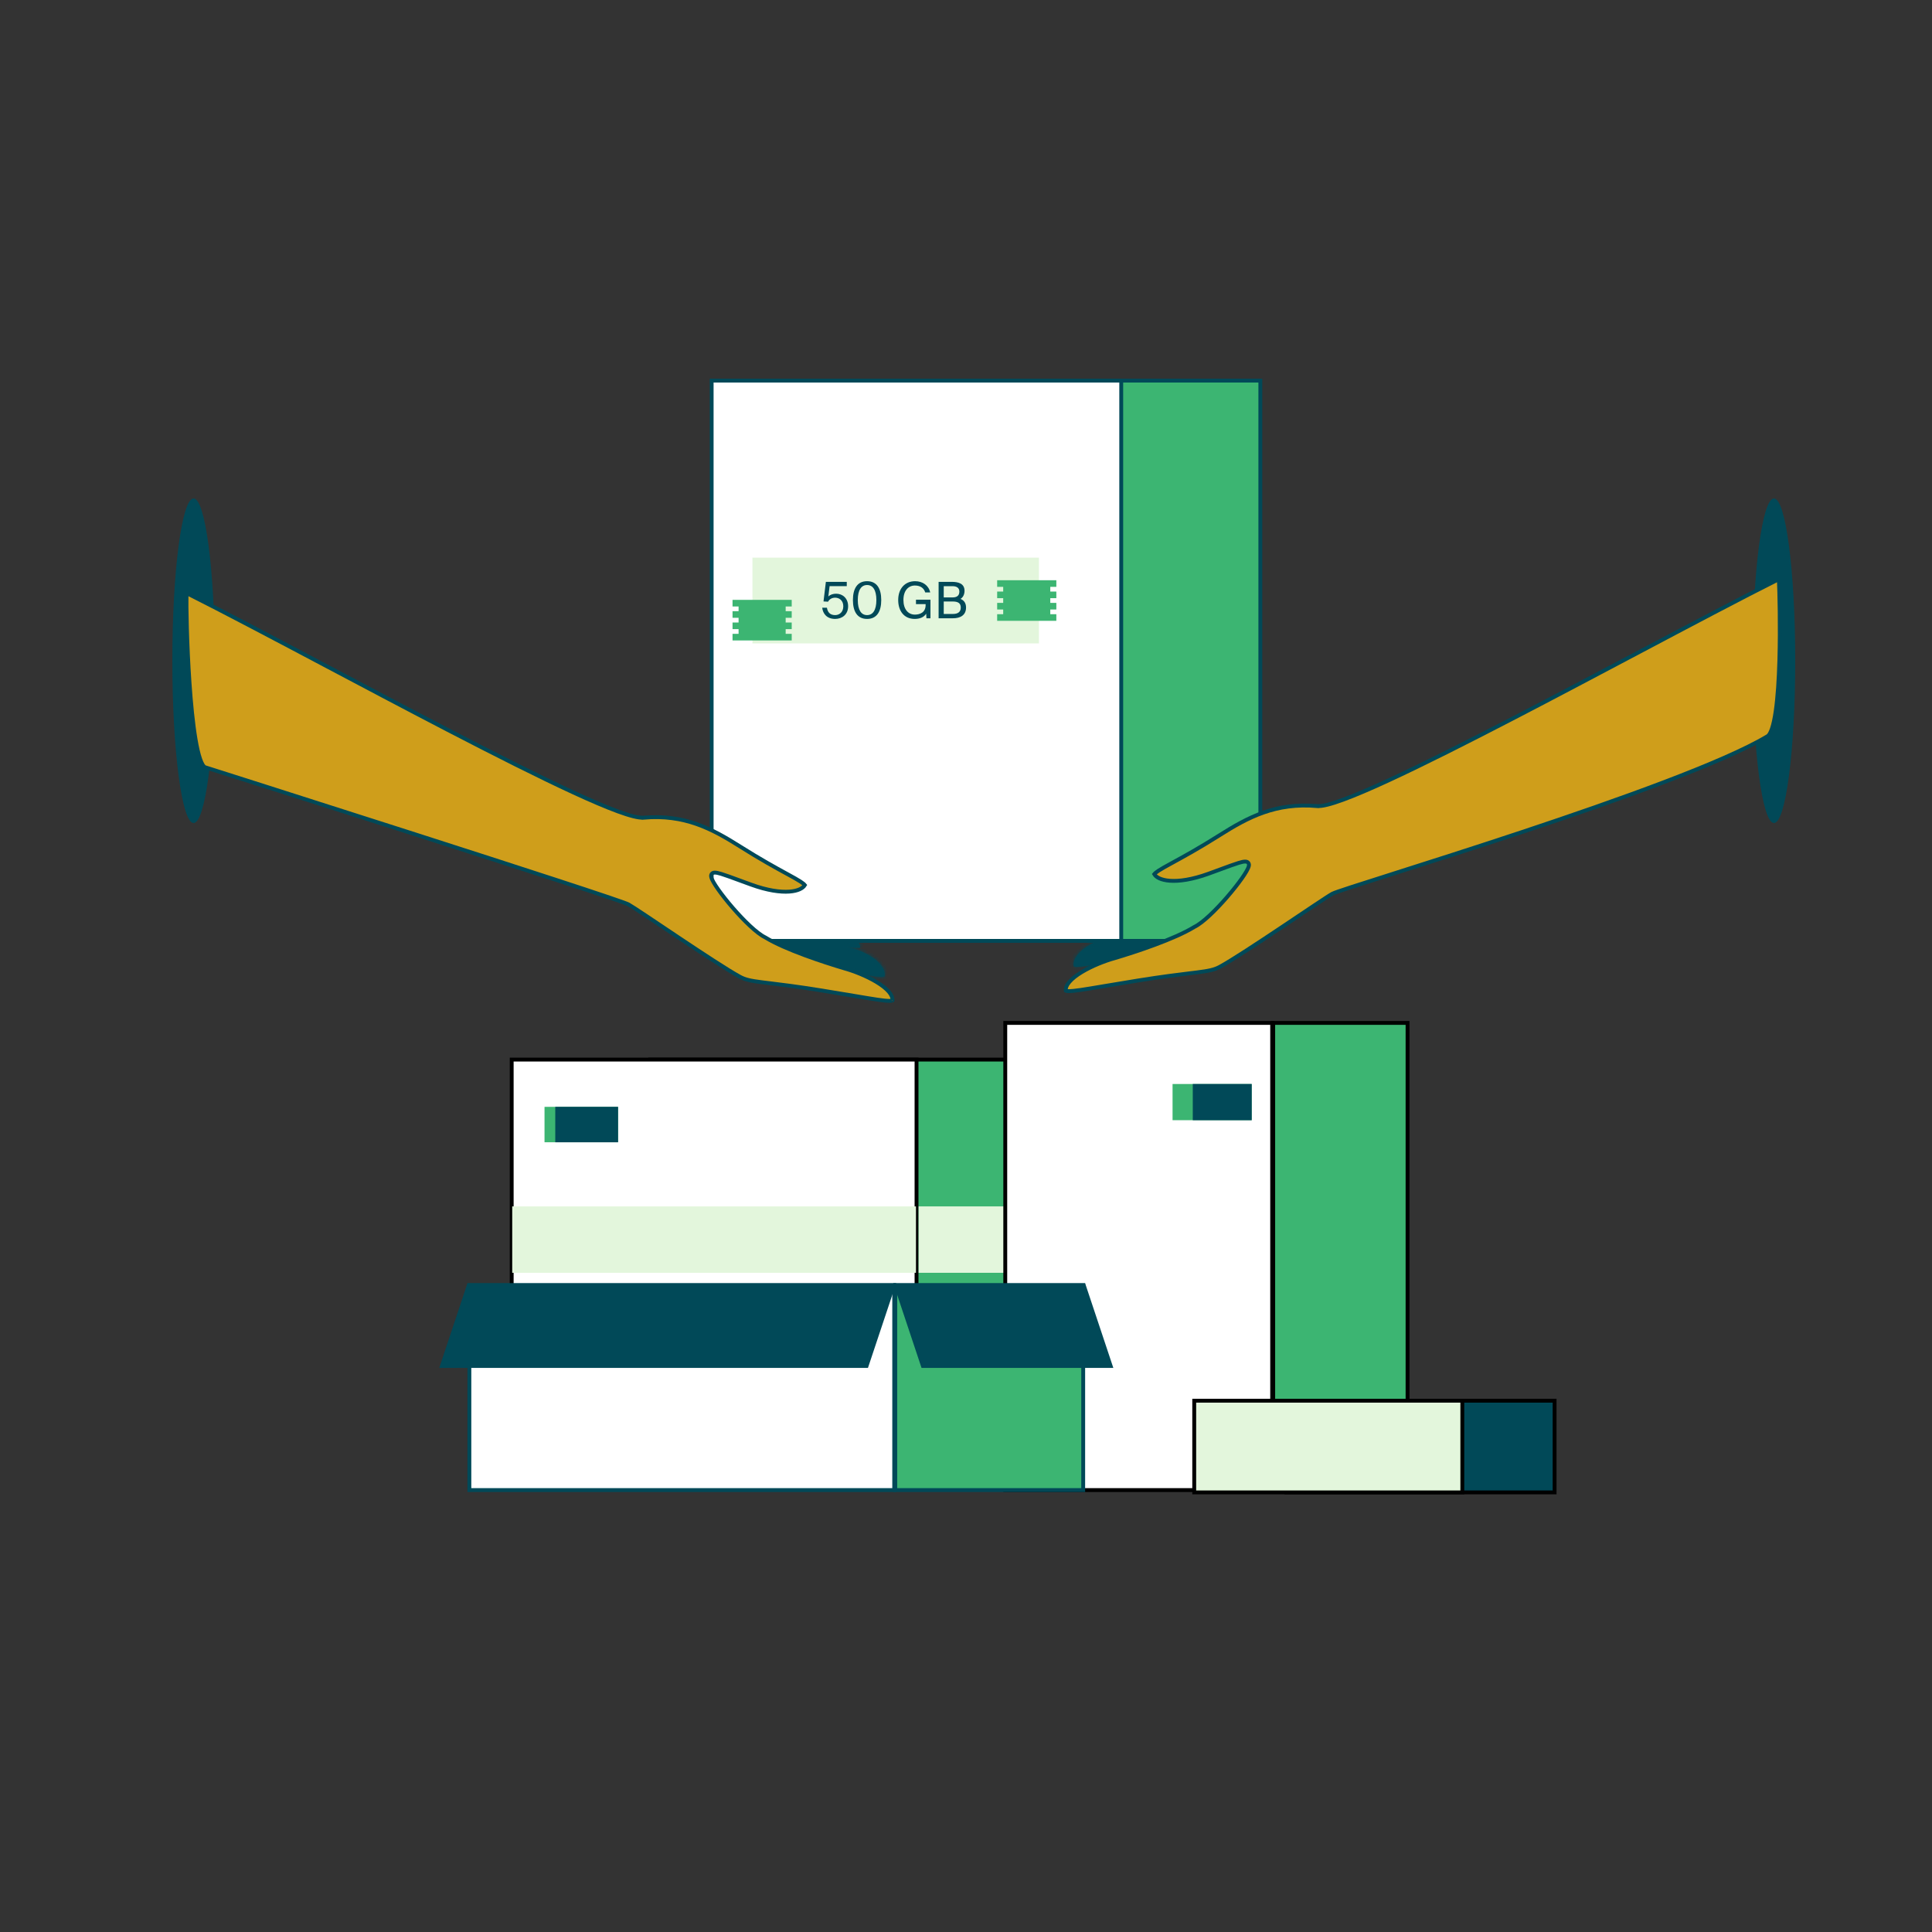 <svg width="500" height="500" viewBox="0 0 500 500" fill="none" xmlns="http://www.w3.org/2000/svg">
<rect x="0" y="0" width="500" height="500" fill="#333333" stroke="none"/>
<ellipse cx="50.103" cy="171" rx="5.5" ry="42" fill="#014958"/>
<ellipse cx="459.104" cy="171" rx="5.5" ry="42" fill="#014958"/>
<mask id="path-3-inside-1_1222_6339" fill="white">
<path fill-rule="evenodd" clip-rule="evenodd" d="M222.606 245.211C222.557 245.46 220.814 245.239 218.373 244.874C226.322 246.501 229.356 250.409 228.947 252.609C228.842 253.173 224.782 252.738 213.712 249.85C213.712 249.85 207.313 249.937 201.606 247.247C201.426 247.162 201.242 247.075 201.053 246.986L201.052 246.986C197.279 245.212 191.783 242.629 188.61 239.273C187.023 238.442 185.891 237.646 184.987 236.962C182.802 235.31 181.31 232.068 181.149 229.858C181.149 229.858 182.83 230.611 185.223 231.652C184.507 230.498 183.767 228.553 185.752 229.131C188.436 229.912 191.425 230.969 194.036 231.892C196.883 232.899 199.279 233.746 200.332 233.9C206.64 235.119 210.029 237.158 210.017 238.615C209.949 238.906 209.135 239.041 207.9 239.041C208.19 239.081 208.481 239.121 208.774 239.16C210.745 239.429 212.831 239.713 215.543 240.257C220.781 241.311 222.695 244.046 222.606 245.211Z"/>
</mask>
<path fill-rule="evenodd" clip-rule="evenodd" d="M222.606 245.211C222.557 245.46 220.814 245.239 218.373 244.874C226.322 246.501 229.356 250.409 228.947 252.609C228.842 253.173 224.782 252.738 213.712 249.85C213.712 249.85 207.313 249.937 201.606 247.247C201.426 247.162 201.242 247.075 201.053 246.986L201.052 246.986C197.279 245.212 191.783 242.629 188.61 239.273C187.023 238.442 185.891 237.646 184.987 236.962C182.802 235.31 181.31 232.068 181.149 229.858C181.149 229.858 182.83 230.611 185.223 231.652C184.507 230.498 183.767 228.553 185.752 229.131C188.436 229.912 191.425 230.969 194.036 231.892C196.883 232.899 199.279 233.746 200.332 233.9C206.64 235.119 210.029 237.158 210.017 238.615C209.949 238.906 209.135 239.041 207.9 239.041C208.19 239.081 208.481 239.121 208.774 239.16C210.745 239.429 212.831 239.713 215.543 240.257C220.781 241.311 222.695 244.046 222.606 245.211Z" fill="#014958"/>
<path d="M218.373 244.874L218.521 243.885L218.173 245.854L218.373 244.874ZM222.606 245.211L223.587 245.406L223.599 245.347L223.603 245.287L222.606 245.211ZM228.947 252.609L229.93 252.792L229.93 252.792L228.947 252.609ZM213.712 249.85L213.965 248.883L213.834 248.849L213.699 248.85L213.712 249.85ZM201.606 247.247L201.18 248.151L201.18 248.151L201.606 247.247ZM201.053 246.986L201.478 246.081L201.476 246.08L201.053 246.986ZM201.052 246.986L200.627 247.891L200.629 247.892L201.052 246.986ZM188.61 239.273L189.337 238.586L189.222 238.465L189.074 238.388L188.61 239.273ZM184.987 236.962L184.384 237.76L184.384 237.76L184.987 236.962ZM181.149 229.858L181.558 228.945L180.03 228.261L180.152 229.931L181.149 229.858ZM185.223 231.652L184.824 232.569L187.763 233.846L186.073 231.124L185.223 231.652ZM185.752 229.131L185.473 230.091L185.473 230.091L185.752 229.131ZM194.036 231.892L193.702 232.835L194.036 231.892ZM200.332 233.9L200.522 232.918L200.499 232.914L200.477 232.91L200.332 233.9ZM210.017 238.615L210.991 238.842L211.016 238.734L211.017 238.623L210.017 238.615ZM207.9 239.041L207.9 238.041L207.764 240.032L207.9 239.041ZM208.774 239.16L208.639 240.151L208.639 240.151L208.774 239.16ZM215.543 240.257L215.74 239.277L215.74 239.277L215.543 240.257ZM218.225 245.863C219.443 246.045 220.515 246.196 221.293 246.268C221.676 246.304 222.03 246.325 222.308 246.314C222.439 246.309 222.619 246.294 222.795 246.242C222.884 246.215 223.028 246.163 223.173 246.056C223.329 245.94 223.523 245.729 223.587 245.406L221.625 245.017C221.683 244.725 221.858 244.541 221.981 244.45C222.094 244.366 222.194 244.334 222.225 244.325C222.288 244.306 222.304 244.312 222.226 244.316C222.088 244.321 221.844 244.311 221.479 244.277C220.764 244.21 219.744 244.068 218.521 243.885L218.225 245.863ZM229.93 252.792C230.231 251.173 229.255 249.316 227.444 247.767C225.584 246.175 222.67 244.733 218.574 243.895L218.173 245.854C222.025 246.643 224.602 247.968 226.144 249.287C227.735 250.648 228.072 251.845 227.964 252.426L229.93 252.792ZM213.46 250.818C219.005 252.265 222.822 253.104 225.278 253.511C226.499 253.713 227.422 253.815 228.067 253.822C228.381 253.826 228.694 253.809 228.964 253.74C229.098 253.705 229.282 253.643 229.459 253.518C229.649 253.383 229.864 253.147 229.93 252.792L227.964 252.426C228.017 252.141 228.188 251.968 228.301 251.887C228.355 251.849 228.4 251.828 228.425 251.817C228.451 251.806 228.467 251.802 228.468 251.802C228.47 251.802 228.463 251.803 228.445 251.806C228.427 251.809 228.402 251.812 228.369 251.815C228.301 251.82 228.21 251.824 228.09 251.822C227.599 251.817 226.795 251.735 225.604 251.538C223.237 251.146 219.489 250.324 213.965 248.883L213.46 250.818ZM201.18 248.151C204.158 249.555 207.294 250.226 209.665 250.548C210.854 250.71 211.861 250.786 212.574 250.821C212.931 250.838 213.214 250.846 213.411 250.849C213.509 250.85 213.586 250.851 213.639 250.851C213.665 250.851 213.686 250.851 213.701 250.85C213.708 250.85 213.714 250.85 213.718 250.85C213.72 250.85 213.722 250.85 213.723 250.85C213.724 250.85 213.724 250.85 213.725 250.85C213.725 250.85 213.725 250.85 213.725 250.85C213.726 250.85 213.726 250.85 213.712 249.85C213.699 248.85 213.699 248.85 213.699 248.85C213.699 248.85 213.699 248.85 213.7 248.85C213.7 248.85 213.7 248.85 213.699 248.85C213.699 248.85 213.699 248.85 213.698 248.85C213.696 248.85 213.692 248.85 213.687 248.851C213.677 248.851 213.661 248.851 213.64 248.851C213.596 248.851 213.53 248.85 213.442 248.849C213.266 248.846 213.005 248.839 212.673 248.823C212.007 248.79 211.058 248.719 209.934 248.566C207.678 248.26 204.761 247.628 202.032 246.342L201.18 248.151ZM200.627 247.891C200.816 247.98 201 248.067 201.18 248.151L202.032 246.342C201.852 246.257 201.667 246.17 201.478 246.081L200.627 247.891ZM200.629 247.892L200.63 247.893L201.476 246.08L201.475 246.08L200.629 247.892ZM187.884 239.96C191.213 243.482 196.906 246.142 200.627 247.891L201.478 246.081C197.653 244.283 192.353 241.776 189.337 238.586L187.884 239.96ZM184.384 237.76C185.316 238.465 186.495 239.294 188.146 240.159L189.074 238.388C187.551 237.589 186.466 236.827 185.59 236.165L184.384 237.76ZM180.152 229.931C180.245 231.2 180.708 232.694 181.42 234.077C182.133 235.462 183.139 236.819 184.384 237.76L185.59 236.165C184.65 235.454 183.817 234.364 183.198 233.161C182.578 231.958 182.215 230.725 182.147 229.785L180.152 229.931ZM185.622 230.735C184.428 230.215 183.411 229.768 182.693 229.45C182.335 229.291 182.05 229.165 181.856 229.078C181.759 229.035 181.684 229.002 181.634 228.979C181.609 228.968 181.59 228.96 181.577 228.954C181.571 228.951 181.566 228.949 181.563 228.948C181.561 228.947 181.56 228.946 181.559 228.946C181.559 228.946 181.559 228.946 181.558 228.946C181.558 228.945 181.558 228.945 181.558 228.945C181.558 228.945 181.558 228.945 181.558 228.945C181.558 228.945 181.558 228.945 181.149 229.858C180.74 230.771 180.74 230.771 180.74 230.771C180.74 230.771 180.74 230.771 180.74 230.771C180.74 230.771 180.74 230.771 180.741 230.771C180.741 230.771 180.741 230.771 180.742 230.771C180.742 230.772 180.744 230.772 180.745 230.773C180.749 230.774 180.754 230.777 180.76 230.779C180.773 230.785 180.793 230.794 180.818 230.805C180.869 230.828 180.944 230.862 181.042 230.905C181.238 230.993 181.524 231.12 181.884 231.279C182.605 231.598 183.625 232.047 184.824 232.569L185.622 230.735ZM186.032 228.171C185.472 228.008 184.79 227.917 184.217 228.261C183.556 228.657 183.455 229.352 183.476 229.789C183.497 230.236 183.643 230.693 183.801 231.073C183.964 231.467 184.171 231.853 184.373 232.179L186.073 231.124C185.917 230.873 185.763 230.584 185.648 230.307C185.527 230.015 185.479 229.806 185.474 229.695C185.468 229.574 185.509 229.818 185.246 229.976C185.148 230.034 185.088 230.026 185.131 230.026C185.175 230.026 185.282 230.036 185.473 230.091L186.032 228.171ZM194.369 230.949C191.765 230.028 188.747 228.961 186.031 228.171L185.473 230.091C188.124 230.862 191.086 231.909 193.702 232.835L194.369 230.949ZM200.477 232.91C200.049 232.848 199.267 232.626 198.169 232.266C197.096 231.913 195.796 231.454 194.369 230.949L193.702 232.835C195.123 233.337 196.445 233.804 197.545 234.166C198.62 234.519 199.562 234.798 200.187 234.889L200.477 232.91ZM211.017 238.623C211.023 237.869 210.599 237.224 210.103 236.728C209.59 236.214 208.873 235.729 208.003 235.28C206.258 234.378 203.735 233.539 200.522 232.918L200.142 234.882C203.237 235.48 205.563 236.27 207.086 237.057C207.85 237.452 208.372 237.825 208.688 238.141C209.022 238.476 209.017 238.632 209.017 238.606L211.017 238.623ZM207.9 240.041C208.541 240.041 209.126 240.007 209.584 239.919C209.808 239.876 210.059 239.81 210.285 239.695C210.485 239.594 210.873 239.345 210.991 238.842L209.043 238.387C209.085 238.209 209.175 238.085 209.245 238.014C209.311 237.948 209.366 237.919 209.377 237.913C209.392 237.905 209.35 237.928 209.208 237.955C208.933 238.008 208.495 238.041 207.9 238.041L207.9 240.041ZM208.908 238.17C208.615 238.13 208.326 238.09 208.037 238.05L207.764 240.032C208.054 240.072 208.346 240.111 208.639 240.151L208.908 238.17ZM215.74 239.277C212.995 238.726 210.882 238.438 208.908 238.17L208.639 240.151C210.608 240.42 212.668 240.7 215.346 241.238L215.74 239.277ZM223.603 245.287C223.646 244.724 223.449 244.131 223.145 243.599C222.831 243.047 222.357 242.477 221.723 241.933C220.45 240.843 218.498 239.832 215.74 239.277L215.346 241.237C217.826 241.736 219.45 242.619 220.421 243.452C220.909 243.87 221.224 244.267 221.408 244.589C221.499 244.75 221.553 244.883 221.582 244.983C221.596 245.033 221.603 245.071 221.607 245.098C221.61 245.126 221.609 245.137 221.609 245.136L223.603 245.287Z" fill="#014958" mask="url(#path-3-inside-1_1222_6339)"/>
<mask id="path-5-inside-2_1222_6339" fill="white">
<path fill-rule="evenodd" clip-rule="evenodd" d="M284.268 242.546C284.318 242.796 286.074 242.574 288.534 242.207C280.513 243.851 277.451 247.795 277.864 250.016C277.97 250.586 282.071 250.147 293.251 247.23C293.251 247.23 299.715 247.318 305.479 244.6C305.66 244.515 305.847 244.427 306.038 244.337C309.848 242.546 315.398 239.937 318.603 236.548C320.207 235.708 321.351 234.904 322.264 234.214C324.471 232.545 325.977 229.27 326.14 227.038C326.14 227.038 324.443 227.799 322.026 228.85C322.749 227.685 323.496 225.72 321.491 226.304C318.781 227.093 315.761 228.161 313.125 229.093C310.249 230.11 307.829 230.965 306.766 231.121C300.394 232.353 296.971 234.411 296.984 235.883C297.052 236.177 297.873 236.313 299.119 236.314C298.827 236.354 298.534 236.394 298.239 236.434C296.248 236.705 294.141 236.992 291.402 237.542C286.111 238.606 284.179 241.369 284.268 242.546Z"/>
</mask>
<path fill-rule="evenodd" clip-rule="evenodd" d="M284.268 242.546C284.318 242.796 286.074 242.574 288.534 242.207C280.513 243.851 277.451 247.795 277.864 250.016C277.97 250.586 282.071 250.147 293.251 247.23C293.251 247.23 299.715 247.318 305.479 244.6C305.66 244.515 305.847 244.427 306.038 244.337C309.848 242.546 315.398 239.937 318.603 236.548C320.207 235.708 321.351 234.904 322.264 234.214C324.471 232.545 325.977 229.27 326.14 227.038C326.14 227.038 324.443 227.799 322.026 228.85C322.749 227.685 323.496 225.72 321.491 226.304C318.781 227.093 315.761 228.161 313.125 229.093C310.249 230.11 307.829 230.965 306.766 231.121C300.394 232.353 296.971 234.411 296.984 235.883C297.052 236.177 297.873 236.313 299.119 236.314C298.827 236.354 298.534 236.394 298.239 236.434C296.248 236.705 294.141 236.992 291.402 237.542C286.111 238.606 284.179 241.369 284.268 242.546Z" fill="#014958"/>
<path d="M288.534 242.207L288.386 241.218L288.735 243.186L288.534 242.207ZM284.268 242.546L283.287 242.74L283.276 242.681L283.271 242.621L284.268 242.546ZM277.864 250.016L276.881 250.199L276.881 250.199L277.864 250.016ZM293.251 247.23L292.998 246.263L293.129 246.229L293.264 246.23L293.251 247.23ZM305.479 244.6L305.052 243.696L305.052 243.696L305.479 244.6ZM306.038 244.337L306.463 245.242L306.463 245.242L306.038 244.337ZM318.603 236.548L317.877 235.861L317.991 235.74L318.139 235.663L318.603 236.548ZM322.264 234.214L322.867 235.012L322.867 235.012L322.264 234.214ZM326.14 227.038L325.731 226.126L327.259 225.441L327.137 227.111L326.14 227.038ZM322.026 228.85L322.425 229.767L319.487 231.044L321.176 228.322L322.026 228.85ZM321.491 226.304L321.771 227.264L321.771 227.264L321.491 226.304ZM313.125 229.093L312.791 228.15L313.125 229.093ZM306.766 231.121L306.576 230.139L306.598 230.135L306.621 230.131L306.766 231.121ZM296.984 235.883L296.01 236.11L295.985 236.002L295.984 235.892L296.984 235.883ZM299.119 236.314L299.119 235.314L299.256 237.304L299.119 236.314ZM298.239 236.434L298.374 237.425L298.239 236.434ZM291.402 237.542L291.205 236.561L291.205 236.561L291.402 237.542ZM288.681 243.196C287.454 243.379 286.374 243.53 285.59 243.603C285.204 243.639 284.848 243.661 284.568 243.649C284.437 243.644 284.256 243.629 284.079 243.576C283.99 243.55 283.846 243.498 283.701 243.39C283.545 243.274 283.351 243.063 283.287 242.74L285.249 242.351C285.191 242.059 285.017 241.876 284.894 241.784C284.781 241.7 284.682 241.669 284.651 241.66C284.588 241.641 284.572 241.647 284.651 241.651C284.791 241.656 285.037 241.646 285.404 241.612C286.126 241.545 287.154 241.402 288.386 241.218L288.681 243.196ZM276.881 250.199C276.578 248.57 277.559 246.699 279.386 245.136C281.262 243.53 284.201 242.074 288.333 241.227L288.735 243.186C284.846 243.983 282.244 245.322 280.687 246.655C279.08 248.03 278.737 249.242 278.847 249.834L276.881 250.199ZM293.503 248.198C287.903 249.659 284.048 250.507 281.568 250.918C280.335 251.122 279.403 251.224 278.752 251.232C278.436 251.235 278.12 251.218 277.849 251.149C277.715 251.114 277.53 251.052 277.353 250.927C277.163 250.791 276.947 250.555 276.881 250.199L278.847 249.833C278.794 249.549 278.623 249.376 278.51 249.296C278.457 249.257 278.412 249.236 278.387 249.226C278.361 249.215 278.346 249.211 278.345 249.211C278.344 249.211 278.351 249.213 278.37 249.216C278.388 249.218 278.413 249.221 278.447 249.224C278.516 249.23 278.609 249.233 278.729 249.232C279.226 249.226 280.039 249.143 281.242 248.944C283.633 248.549 287.419 247.718 292.998 246.263L293.503 248.198ZM305.905 245.505C302.898 246.923 299.732 247.6 297.338 247.925C296.137 248.089 295.12 248.165 294.4 248.2C294.04 248.218 293.754 248.226 293.555 248.229C293.456 248.23 293.379 248.231 293.325 248.231C293.299 248.231 293.278 248.23 293.263 248.23C293.256 248.23 293.25 248.23 293.246 248.23C293.243 248.23 293.242 248.23 293.24 248.23C293.24 248.23 293.239 248.23 293.239 248.23C293.238 248.23 293.238 248.23 293.238 248.23C293.238 248.23 293.237 248.23 293.251 247.23C293.264 246.23 293.264 246.23 293.264 246.23C293.264 246.23 293.264 246.23 293.264 246.23C293.264 246.23 293.264 246.23 293.264 246.23C293.264 246.23 293.265 246.23 293.266 246.23C293.268 246.23 293.271 246.23 293.276 246.23C293.286 246.231 293.302 246.231 293.324 246.231C293.368 246.231 293.436 246.23 293.524 246.229C293.702 246.226 293.966 246.219 294.302 246.203C294.974 246.17 295.933 246.098 297.068 245.943C299.347 245.633 302.295 244.996 305.052 243.696L305.905 245.505ZM306.463 245.242C306.272 245.332 306.086 245.42 305.905 245.505L305.052 243.696C305.234 243.61 305.421 243.522 305.612 243.432L306.463 245.242ZM319.33 237.236C315.968 240.79 310.222 243.475 306.463 245.242L305.612 243.432C309.475 241.617 314.828 239.084 317.877 235.861L319.33 237.236ZM322.867 235.012C321.926 235.723 320.735 236.561 319.067 237.434L318.139 235.663C319.679 234.856 320.775 234.086 321.661 233.416L322.867 235.012ZM327.137 227.111C327.044 228.392 326.576 229.899 325.857 231.295C325.138 232.693 324.123 234.062 322.867 235.012L321.661 233.416C322.612 232.697 323.454 231.595 324.079 230.379C324.706 229.163 325.073 227.917 325.143 226.966L327.137 227.111ZM321.627 227.933C322.833 227.408 323.86 226.956 324.585 226.636C324.947 226.475 325.234 226.348 325.43 226.26C325.528 226.217 325.603 226.183 325.654 226.16C325.68 226.149 325.699 226.14 325.712 226.134C325.718 226.132 325.723 226.129 325.726 226.128C325.728 226.127 325.729 226.127 325.73 226.126C325.73 226.126 325.731 226.126 325.731 226.126C325.731 226.126 325.731 226.126 325.731 226.126C325.731 226.126 325.731 226.126 325.731 226.126C325.731 226.126 325.731 226.126 326.14 227.038C326.549 227.951 326.549 227.951 326.549 227.951C326.549 227.951 326.549 227.951 326.549 227.951C326.549 227.951 326.549 227.951 326.548 227.951C326.548 227.951 326.548 227.951 326.548 227.952C326.547 227.952 326.545 227.953 326.544 227.953C326.54 227.955 326.535 227.957 326.529 227.96C326.516 227.966 326.496 227.975 326.47 227.986C326.419 228.009 326.343 228.043 326.244 228.087C326.046 228.175 325.758 228.303 325.394 228.464C324.666 228.787 323.635 229.24 322.425 229.767L321.627 227.933ZM321.212 225.344C321.776 225.18 322.461 225.089 323.036 225.434C323.699 225.831 323.801 226.528 323.78 226.968C323.759 227.418 323.612 227.879 323.453 228.261C323.289 228.659 323.08 229.048 322.876 229.377L321.176 228.322C321.334 228.068 321.49 227.776 321.606 227.496C321.728 227.2 321.777 226.988 321.783 226.874C321.788 226.751 321.746 226.993 322.008 227.15C322.104 227.207 322.163 227.198 322.119 227.198C322.073 227.198 321.964 227.208 321.771 227.264L321.212 225.344ZM312.791 228.15C315.422 227.22 318.469 226.142 321.212 225.344L321.771 227.264C319.093 228.044 316.101 229.101 313.458 230.036L312.791 228.15ZM306.621 230.131C307.054 230.068 307.845 229.844 308.953 229.48C310.038 229.124 311.35 228.66 312.791 228.15L313.458 230.036C312.023 230.543 310.688 231.015 309.577 231.38C308.491 231.737 307.541 232.018 306.91 232.11L306.621 230.131ZM295.984 235.892C295.977 235.133 296.404 234.485 296.903 233.985C297.421 233.467 298.144 232.977 299.022 232.524C300.784 231.613 303.331 230.766 306.576 230.139L306.955 232.103C303.829 232.707 301.479 233.505 299.94 234.3C299.167 234.7 298.639 235.078 298.319 235.398C297.98 235.736 297.984 235.897 297.984 235.875L295.984 235.892ZM299.119 237.314C298.473 237.313 297.883 237.279 297.422 237.191C297.196 237.147 296.943 237.081 296.717 236.965C296.516 236.863 296.128 236.614 296.01 236.11L297.958 235.656C297.916 235.478 297.826 235.354 297.756 235.284C297.691 235.217 297.636 235.189 297.626 235.184C297.611 235.176 297.654 235.199 297.798 235.226C298.076 235.28 298.519 235.313 299.119 235.314L299.119 237.314ZM298.104 235.443C298.4 235.403 298.691 235.363 298.982 235.323L299.256 237.304C298.963 237.345 298.669 237.385 298.374 237.425L298.104 235.443ZM291.205 236.561C293.977 236.005 296.111 235.715 298.104 235.443L298.374 237.425C296.385 237.696 294.304 237.979 291.599 238.522L291.205 236.561ZM283.271 242.621C283.228 242.055 283.427 241.458 283.732 240.922C284.049 240.366 284.527 239.79 285.167 239.242C286.45 238.142 288.42 237.121 291.205 236.561L291.599 238.522C289.093 239.026 287.451 239.919 286.468 240.761C285.975 241.183 285.656 241.586 285.47 241.912C285.377 242.075 285.323 242.21 285.293 242.312C285.279 242.363 285.271 242.402 285.268 242.43C285.264 242.458 285.265 242.471 285.265 242.47L283.271 242.621Z" fill="#014958" mask="url(#path-5-inside-2_1222_6339)"/>
<mask id="path-7-inside-3_1222_6339" fill="white">
<path fill-rule="evenodd" clip-rule="evenodd" d="M211.705 223.102C212.486 223.784 215.047 224.825 216.279 225.082C214.983 224.513 213.271 223.883 212.328 223.095C207.84 219.33 210.491 213.047 216.285 213.966C217.342 214.134 219.147 214.983 220.594 215.698C219.625 215.007 216.779 213.645 215.751 213.418C210.919 212.345 206.042 218.158 211.705 223.102Z"/>
</mask>
<path fill-rule="evenodd" clip-rule="evenodd" d="M211.705 223.102C212.486 223.784 215.047 224.825 216.279 225.082C214.983 224.513 213.271 223.883 212.328 223.095C207.84 219.33 210.491 213.047 216.285 213.966C217.342 214.134 219.147 214.983 220.594 215.698C219.625 215.007 216.779 213.645 215.751 213.418C210.919 212.345 206.042 218.158 211.705 223.102Z" fill="#A98116"/>
<path d="M211.705 223.102L212.363 222.349L212.363 222.349L211.705 223.102ZM216.279 225.082L216.074 226.061L216.681 224.167L216.279 225.082ZM212.328 223.095L211.685 223.861L211.686 223.862L212.328 223.095ZM216.285 213.966L216.442 212.978L216.442 212.978L216.285 213.966ZM220.594 215.698L220.151 216.594L221.174 214.884L220.594 215.698ZM215.751 213.418L215.534 214.394L215.535 214.394L215.751 213.418ZM211.047 223.855C211.572 224.313 212.546 224.797 213.433 225.172C214.351 225.561 215.367 225.913 216.074 226.061L216.483 224.103C215.958 223.994 215.078 223.697 214.213 223.331C213.316 222.951 212.619 222.573 212.363 222.349L211.047 223.855ZM216.681 224.167C215.978 223.858 215.298 223.59 214.591 223.263C213.897 222.942 213.334 222.633 212.969 222.327L211.686 223.862C212.265 224.346 213.03 224.745 213.752 225.078C214.46 225.406 215.284 225.737 215.876 225.998L216.681 224.167ZM212.97 222.329C211.032 220.703 210.733 218.652 211.37 217.168C212 215.698 213.644 214.56 216.128 214.954L216.442 212.978C213.131 212.453 210.553 213.998 209.531 216.38C208.516 218.749 209.135 221.722 211.685 223.861L212.97 222.329ZM216.128 214.954C216.528 215.017 217.147 215.228 217.904 215.548C218.64 215.859 219.431 216.239 220.151 216.594L221.037 214.801C220.309 214.442 219.474 214.04 218.682 213.705C217.91 213.38 217.099 213.083 216.442 212.978L216.128 214.954ZM221.174 214.884C220.613 214.484 219.591 213.939 218.623 213.48C217.668 213.028 216.605 212.583 215.967 212.441L215.535 214.394C215.925 214.48 216.799 214.83 217.766 215.288C218.72 215.74 219.605 216.221 220.014 216.512L221.174 214.884ZM215.968 212.441C213.113 211.807 210.253 213.2 208.926 215.504C208.252 216.674 207.972 218.083 208.291 219.563C208.609 221.039 209.505 222.509 211.048 223.855L212.363 222.349C211.074 221.223 210.456 220.112 210.246 219.141C210.038 218.175 210.217 217.27 210.659 216.502C211.563 214.933 213.557 213.955 215.534 214.394L215.968 212.441Z" fill="black" mask="url(#path-7-inside-3_1222_6339)"/>
<mask id="path-9-inside-4_1222_6339" fill="white">
<path fill-rule="evenodd" clip-rule="evenodd" d="M226.883 232.3C226.748 232.245 216.382 235.461 219.295 240.159C218.82 238.09 219.798 235.686 226.883 232.3Z"/>
</mask>
<path fill-rule="evenodd" clip-rule="evenodd" d="M226.883 232.3C226.748 232.245 216.382 235.461 219.295 240.159C218.82 238.09 219.798 235.686 226.883 232.3Z" fill="#A98116"/>
<path d="M226.883 232.3L227.314 233.203L229.352 232.229L227.261 231.375L226.883 232.3ZM219.295 240.159L218.445 240.686L220.27 239.935L219.295 240.159ZM227.261 231.375C227.077 231.3 226.917 231.3 226.891 231.3C226.835 231.299 226.789 231.303 226.765 231.306C226.715 231.311 226.672 231.319 226.648 231.324C226.595 231.334 226.539 231.348 226.489 231.361C226.386 231.388 226.252 231.427 226.097 231.476C225.785 231.575 225.36 231.721 224.869 231.912C223.889 232.293 222.612 232.862 221.421 233.596C220.25 234.318 219.058 235.264 218.37 236.435C218.018 237.035 217.786 237.716 217.779 238.461C217.772 239.211 217.994 239.958 218.445 240.686L220.145 239.631C219.867 239.184 219.776 238.804 219.779 238.479C219.782 238.15 219.883 237.809 220.095 237.448C220.536 236.697 221.397 235.961 222.471 235.299C223.524 234.649 224.681 234.131 225.593 233.777C226.046 233.601 226.43 233.468 226.7 233.383C226.836 233.34 226.936 233.311 226.997 233.295C227.03 233.287 227.04 233.285 227.034 233.286C227.033 233.286 227.009 233.291 226.973 233.295C226.956 233.297 226.916 233.3 226.864 233.3C226.843 233.299 226.686 233.3 226.504 233.226L227.261 231.375ZM220.27 239.935C220.178 239.537 220.163 239.158 220.257 238.766C220.351 238.372 220.567 237.909 221.022 237.364C221.953 236.249 223.811 234.876 227.314 233.203L226.451 231.398C222.87 233.11 220.697 234.632 219.486 236.083C218.87 236.821 218.489 237.558 218.311 238.302C218.133 239.049 218.174 239.746 218.32 240.382L220.27 239.935Z" fill="black" mask="url(#path-9-inside-4_1222_6339)"/>
<path d="M168.312 374.113V274.218H273.085V374.113H168.312Z" fill="#3CB572" stroke="black"/>
<path d="M132.425 374.113V274.218H237.198V374.113H132.425Z" fill="white" stroke="black"/>
<path d="M272.798 312.214H237.739V329.4H272.798V312.214Z" fill="#E3F6DC"/>
<path d="M237.052 312.214H132.562V329.4H237.052V312.214Z" fill="#E3F6DC"/>
<path d="M159.955 286.449H140.923V295.615H159.955V286.449Z" fill="#3CB572"/>
<path d="M159.956 286.449H143.704V295.615H159.956V286.449Z" fill="#014958"/>
<path d="M220.174 243.5V98.5H326.174V243.5H220.174Z" fill="#3CB572" stroke="#014958"/>
<path d="M184.174 243.5V98.5H290.174V243.5H184.174Z" fill="white" stroke="#014958"/>
<path d="M268.876 144.322H194.729V166.506H268.876V144.322Z" fill="#E3F6DC"/>
<path d="M218.246 156.914C218.246 155.354 217.154 154.678 216.127 154.678C215.152 154.678 214.515 155.25 214.307 155.718L213.124 155.653L213.735 150.583H219.143V151.688H214.697L214.372 154.366C214.866 153.885 215.62 153.651 216.4 153.651C218.051 153.651 219.494 154.821 219.494 156.901C219.494 159.059 217.895 160.177 216.14 160.177C213.956 160.177 212.968 158.799 212.786 157.278H214.008C214.19 158.461 214.827 159.189 216.14 159.189C217.271 159.189 218.246 158.37 218.246 156.914ZM224.4 160.177C221.891 160.177 220.734 158.279 220.734 155.289C220.734 152.312 221.891 150.414 224.4 150.414C226.909 150.414 228.066 152.312 228.066 155.289C228.066 158.279 226.909 160.177 224.4 160.177ZM224.4 151.402C222.918 151.402 221.995 152.676 221.995 155.289C221.995 157.915 222.918 159.189 224.4 159.189C225.882 159.189 226.805 157.915 226.805 155.289C226.805 152.676 225.882 151.402 224.4 151.402ZM240.734 153.326H239.447C239.135 152.273 238.277 151.532 236.769 151.532C235.105 151.532 233.805 152.832 233.805 155.276C233.805 157.655 235.027 159.059 236.769 159.059C238.03 159.059 239.551 158.539 239.551 156.589V156.342H237.055V155.198H240.799V160.008H239.759L239.694 158.825C239.083 159.787 237.978 160.177 236.717 160.177C234 160.177 232.453 158.149 232.453 155.276C232.453 152.351 234.182 150.414 236.834 150.414C238.784 150.414 240.344 151.506 240.734 153.326ZM242.912 150.583H246.305C248.06 150.583 249.62 151.038 249.62 152.91C249.62 153.807 249.23 154.613 248.58 154.99C249.477 155.367 250.01 156.069 250.01 157.226C250.01 159.228 248.515 160.008 246.63 160.008H242.912V150.583ZM244.238 154.613H246.513C247.592 154.613 248.281 154.197 248.281 153.092C248.281 152.13 247.566 151.701 246.513 151.701H244.238V154.613ZM244.238 158.89H246.643C247.982 158.89 248.645 158.305 248.645 157.239C248.645 156.134 247.982 155.666 246.565 155.666H244.238V158.89Z" fill="#014958"/>
<path d="M189.58 155.244V156.955H191.143V158.175H189.58V159.886H191.143V161.105H189.58V162.817H191.143V164.036H189.58V165.747H204.895V164.036H203.33V162.817H204.895V161.105H203.33V159.886H204.895V158.175H203.33V156.955H204.895V155.244H189.58Z" fill="#3CB572"/>
<path d="M258.064 150.164V151.875H259.628V153.095H258.064V154.806H259.628V156.025H258.064V157.737H259.628V158.956H258.064V160.667H273.379V158.956H271.814V157.737H273.379V156.025H271.814V154.806H273.379V153.095H271.814V151.875H273.379V150.164H258.064Z" fill="#3CB572"/>
<rect x="260.162" y="264.729" width="69.074" height="120.9" fill="white" stroke="black"/>
<path d="M323.939 280.538H303.458V289.905H323.939V280.538Z" fill="#3CB572"/>
<path d="M323.939 280.538H308.688V289.905H323.939V280.538Z" fill="#014958"/>
<rect x="329.506" y="264.729" width="34.767" height="120.9" fill="#3CB572" stroke="black"/>
<rect x="121.474" y="332.613" width="109.951" height="53.015" fill="white" stroke="#014958"/>
<path d="M114.369 353.511L121.335 332.613H231.231L224.265 353.511H114.369Z" fill="#014958" stroke="#014958"/>
<rect x="231.694" y="332.613" width="48.636" height="53.015" fill="#3CB572" stroke="#014958"/>
<path d="M238.854 353.511L231.888 332.613H280.47L287.436 353.511H238.854Z" fill="#014958" stroke="#014958"/>
<path d="M332.946 386.23V362.5H402.329V386.23H332.946Z" fill="#014958" stroke="black"/>
<path d="M309.065 386.23V362.5H378.448V386.23H309.065Z" fill="#E3F6DC" stroke="black"/>
<path d="M166.582 211.613L166.54 211.115L166.582 211.613C177.194 210.706 184.245 214.468 191.534 219.073C196.808 222.406 200.762 224.566 203.534 226.081C203.681 226.161 203.824 226.239 203.964 226.316C205.363 227.081 206.415 227.663 207.166 228.151C207.763 228.539 208.111 228.832 208.294 229.061C207.816 229.862 206.55 230.574 204.322 230.743C201.932 230.924 198.589 230.459 194.412 228.945C193.245 228.522 192.193 228.135 191.253 227.789C189.248 227.05 187.746 226.497 186.689 226.173C185.932 225.942 185.313 225.797 184.882 225.83C184.658 225.847 184.373 225.92 184.186 226.173C184.001 226.422 184.011 226.713 184.053 226.927C184.127 227.3 184.355 227.784 184.657 228.312C184.967 228.855 185.384 229.496 185.879 230.197C186.87 231.6 188.188 233.268 189.621 234.924C191.055 236.581 192.61 238.232 194.077 239.6C195.523 240.948 196.918 242.054 198.043 242.597C203.174 245.752 213.229 249.044 218.442 250.594L218.442 250.594L218.452 250.597C220.922 251.274 224.262 252.579 226.886 254.17C228.2 254.966 229.306 255.817 230.036 256.674C230.724 257.482 231.027 258.233 230.95 258.921C230.932 258.93 230.906 258.94 230.871 258.951C230.738 258.992 230.522 259.022 230.188 259.024C229.523 259.027 228.521 258.921 227.06 258.707C225.553 258.485 223.599 258.156 221.086 257.732C218.735 257.336 215.895 256.857 212.473 256.307C206.305 255.315 202.156 254.811 199.208 254.453C198.513 254.369 197.884 254.293 197.312 254.22C194.304 253.838 192.907 253.56 191.47 252.776L191.47 252.776C188.358 251.077 181.78 246.744 175.657 242.655C174.187 241.673 172.742 240.704 171.38 239.792C169.916 238.81 168.547 237.893 167.346 237.092C165.039 235.554 163.312 234.421 162.694 234.083C162.567 234.013 162.342 233.92 162.059 233.81C161.764 233.696 161.376 233.553 160.902 233.384C159.954 233.045 158.653 232.597 157.052 232.055C153.849 230.972 149.438 229.515 144.228 227.811C133.81 224.405 120.197 220.015 106.678 215.676C93.158 211.337 79.731 207.049 69.684 203.846C64.66 202.244 60.482 200.913 57.559 199.983C56.098 199.518 54.951 199.153 54.169 198.905L53.276 198.621L53.047 198.548L53.01 198.536C52.862 198.455 52.671 198.268 52.455 197.913C52.231 197.545 52.009 197.041 51.791 196.408C51.357 195.142 50.966 193.423 50.618 191.382C49.922 187.303 49.409 182.008 49.042 176.63C48.372 166.814 48.193 156.79 48.27 153.484C57.928 158.331 70.931 165.214 84.805 172.558C95.034 177.973 105.737 183.638 115.921 188.923C128.079 195.232 139.497 200.997 148.472 205.134C152.959 207.203 156.843 208.869 159.909 209.993C161.441 210.555 162.777 210.984 163.886 211.261C164.984 211.535 165.903 211.671 166.582 211.613ZM230.991 258.896C230.992 258.894 230.993 258.894 230.993 258.893C230.994 258.893 230.993 258.894 230.991 258.896Z" fill="#CF9E1B" stroke="#014958"/>
<path d="M340.853 208.606L340.896 208.108L340.853 208.606C330.134 207.689 323.011 211.49 315.649 216.141C310.322 219.507 306.329 221.689 303.529 223.219C303.381 223.3 303.236 223.379 303.095 223.456C301.682 224.229 300.619 224.817 299.86 225.31C299.255 225.703 298.903 226 298.717 226.233C299.201 227.045 300.481 227.766 302.735 227.937C305.15 228.12 308.527 227.651 312.746 226.121C313.926 225.694 314.987 225.303 315.937 224.953C317.962 224.207 319.479 223.648 320.547 223.322C321.311 223.088 321.935 222.941 322.37 222.975C322.595 222.992 322.882 223.066 323.069 223.319C323.255 223.569 323.245 223.861 323.202 224.077C323.128 224.452 322.898 224.941 322.593 225.474C322.28 226.023 321.859 226.67 321.359 227.378C320.358 228.795 319.027 230.479 317.58 232.152C316.132 233.825 314.561 235.493 313.08 236.874C311.619 238.236 310.211 239.352 309.075 239.901C303.893 243.086 293.738 246.411 288.473 247.977L288.473 247.977L288.463 247.98C285.968 248.664 282.594 249.983 279.943 251.589C278.616 252.393 277.498 253.253 276.76 254.12C276.064 254.937 275.757 255.698 275.836 256.395C275.855 256.405 275.882 256.416 275.919 256.427C276.055 256.469 276.273 256.499 276.61 256.501C277.283 256.505 278.295 256.397 279.77 256.181C281.293 255.957 283.266 255.624 285.804 255.196C288.179 254.796 291.048 254.312 294.503 253.757C300.733 252.755 304.924 252.246 307.901 251.885C308.603 251.799 309.238 251.722 309.817 251.649C312.855 251.263 314.267 250.983 315.719 250.19L315.719 250.19C318.862 248.474 325.506 244.097 331.69 239.967C333.175 238.975 334.635 237.997 336.01 237.076C337.489 236.084 338.871 235.158 340.084 234.349C342.414 232.796 344.159 231.651 344.783 231.31C345.015 231.182 345.578 230.971 346.369 230.697C347.181 230.414 348.285 230.047 349.642 229.605C352.303 228.738 355.948 227.579 360.301 226.195L360.56 226.112C369.498 223.27 381.364 219.494 393.84 215.348C406.317 211.201 419.398 206.686 430.764 202.364C442.14 198.039 451.764 193.921 457.346 190.571L457.365 190.56L457.385 190.55C457.548 190.471 457.744 190.292 457.958 189.953C458.168 189.619 458.372 189.165 458.566 188.594C458.953 187.454 459.275 185.912 459.54 184.08C460.07 180.421 460.358 175.684 460.498 170.862C460.753 162.077 460.514 153.063 460.365 149.886C450.608 154.782 437.467 161.738 423.445 169.161C413.114 174.63 402.305 180.352 392.019 185.689C379.739 192.061 368.207 197.884 359.142 202.063C354.611 204.152 350.688 205.834 347.591 206.97C346.044 207.537 344.695 207.971 343.574 208.251C342.466 208.527 341.539 208.664 340.853 208.606ZM275.796 256.37C275.794 256.368 275.794 256.368 275.793 256.368C275.793 256.368 275.794 256.368 275.796 256.37Z" fill="#CF9E1B" stroke="#014958"/>
</svg>
